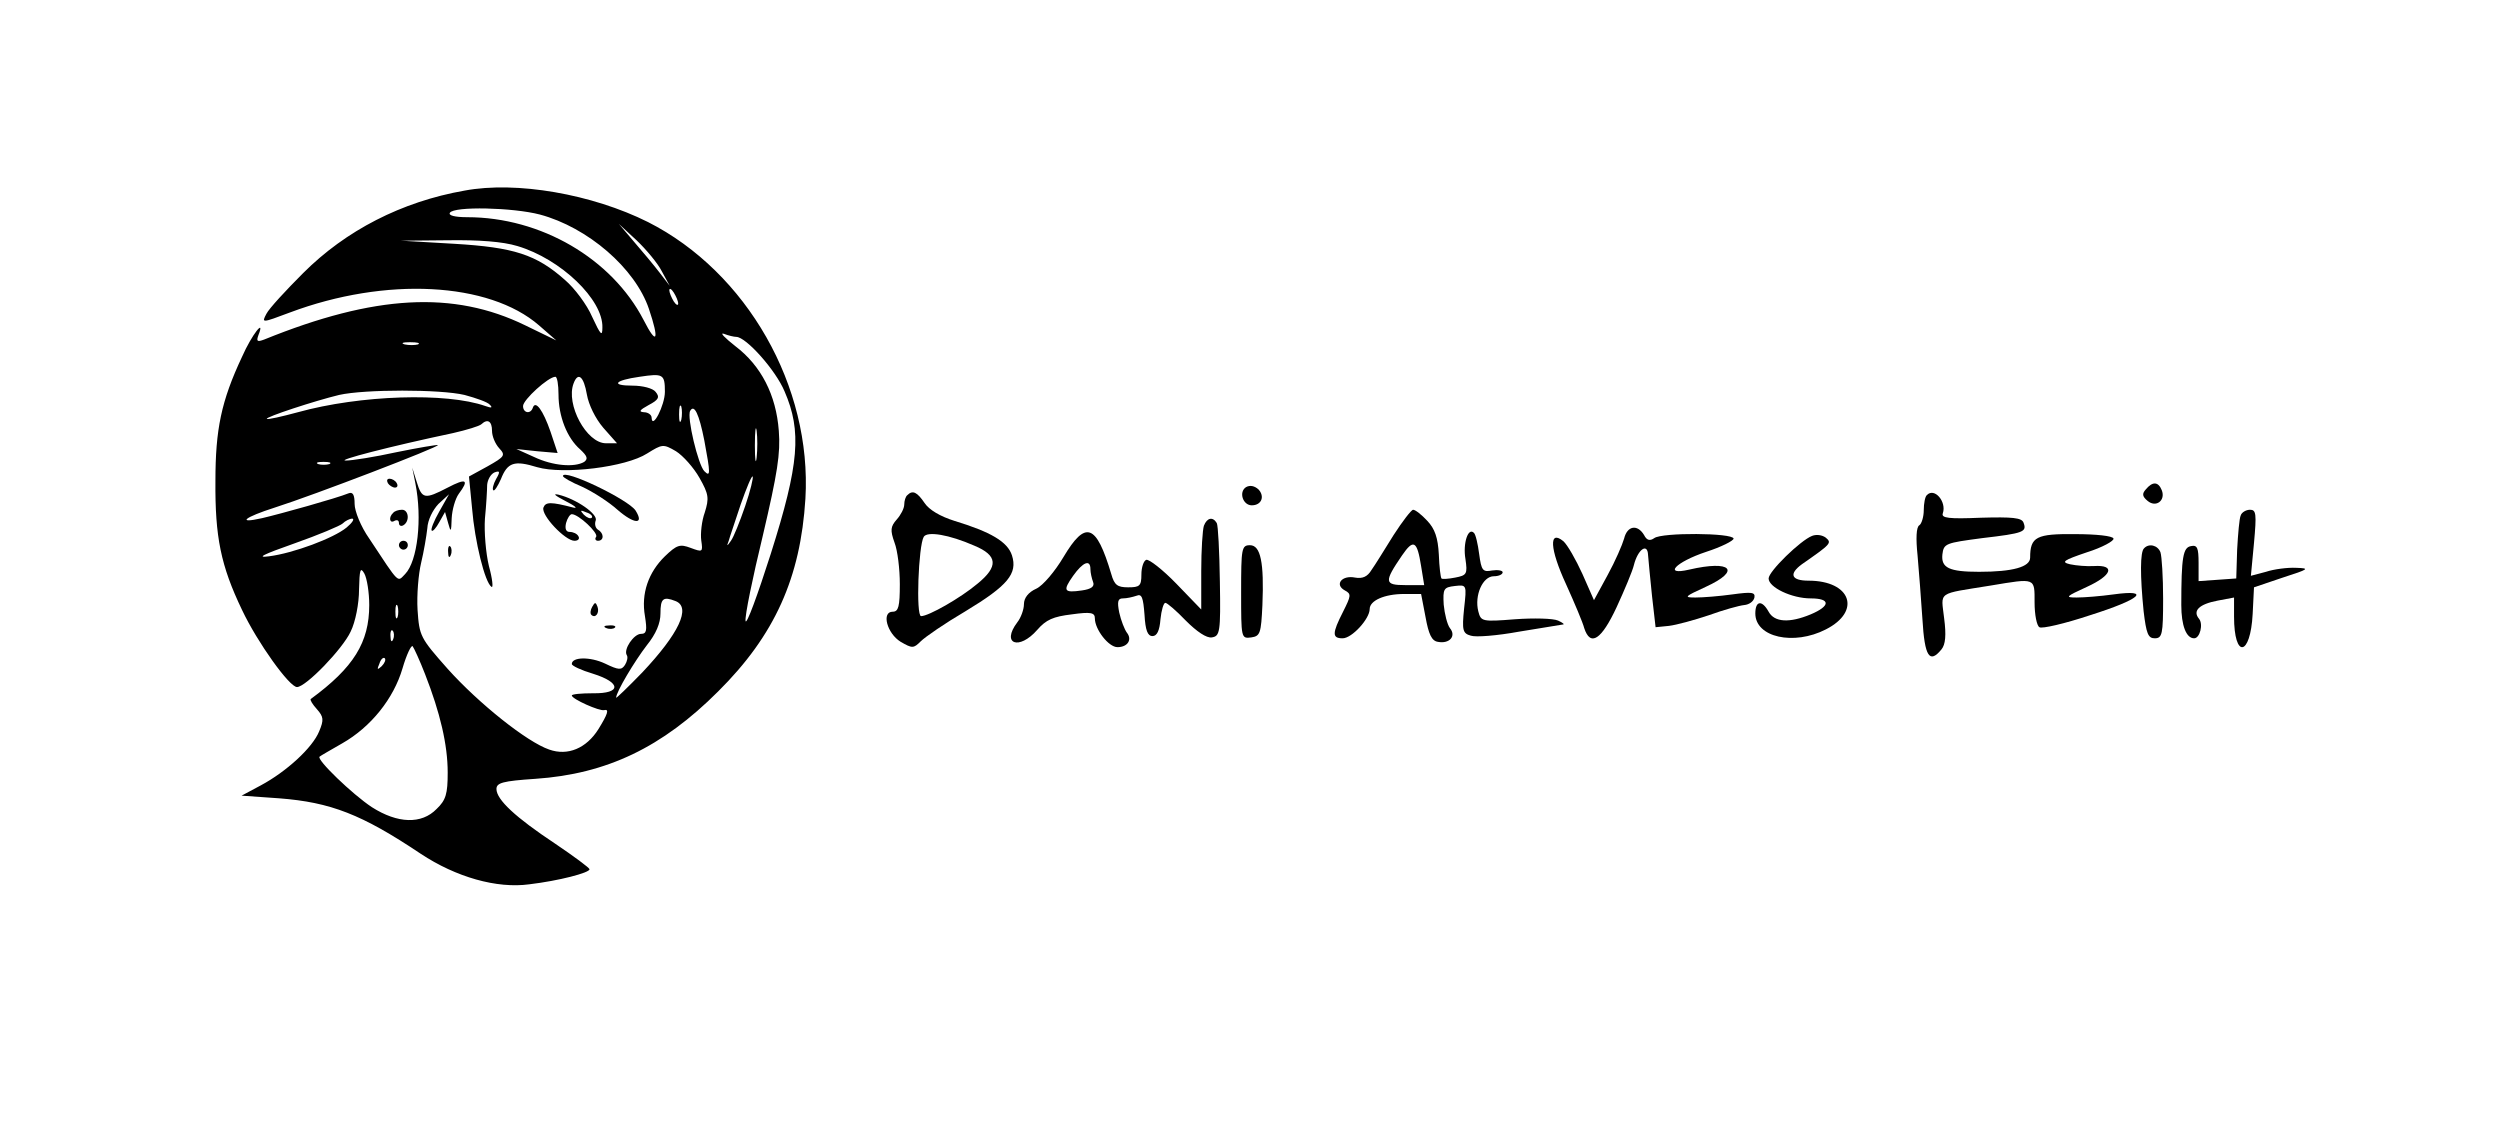 <?xml version="1.0" standalone="no"?>
<!DOCTYPE svg PUBLIC "-//W3C//DTD SVG 20010904//EN"
 "http://www.w3.org/TR/2001/REC-SVG-20010904/DTD/svg10.dtd">
<svg version="1.0" xmlns="http://www.w3.org/2000/svg"
 width="564pt" height="259pt" viewBox="0 0 564 259"
 preserveAspectRatio="xMidYMid meet">

<g transform="translate(0,259) scale(0.1,-0.1)"
fill="#000000" stroke="none">
<path d="M1048 2160 c-142 -25 -268 -90 -364 -186 -39 -39 -77 -80 -83 -92
-11 -21 -11 -21 53 3 216 81 449 69 562 -29 l39 -34 -70 34 c-162 79 -340 69
-589 -32 -16 -6 -18 -4 -13 10 16 40 -15 1 -37 -49 -47 -100 -60 -164 -60
-280 -1 -126 12 -191 60 -291 35 -74 107 -174 124 -174 20 0 103 86 121 125
11 22 19 64 19 95 1 45 3 52 12 36 6 -11 11 -43 11 -71 0 -84 -35 -141 -132
-212 -2 -2 4 -12 14 -23 15 -17 16 -24 5 -50 -15 -37 -74 -91 -132 -122 l-43
-23 85 -6 c116 -9 186 -36 319 -125 80 -53 172 -79 245 -69 67 8 136 26 136
34 0 3 -35 29 -78 58 -89 59 -132 99 -132 123 0 14 14 18 88 23 161 11 286 71
412 197 128 127 186 257 197 435 15 253 -132 511 -355 624 -126 63 -297 93
-414 71z m170 -54 c108 -29 215 -121 246 -213 24 -71 18 -84 -12 -25 -72 139
-232 232 -398 232 -28 0 -43 4 -39 10 9 15 142 12 203 -4z m275 -128 l18 -33
-23 30 c-13 17 -39 48 -58 70 l-34 40 40 -37 c22 -21 48 -52 57 -70z m-326 57
c98 -29 194 -121 192 -184 0 -21 -4 -17 -23 24 -12 28 -40 65 -61 83 -65 58
-116 74 -250 82 l-120 7 106 1 c69 1 123 -3 156 -13z m363 -130 c0 -5 -5 -3
-10 5 -5 8 -10 20 -10 25 0 6 5 3 10 -5 5 -8 10 -19 10 -25z m131 -75 c22 0
89 -75 109 -123 39 -90 33 -164 -31 -366 -30 -94 -55 -162 -57 -152 -2 11 16
98 39 193 33 141 40 185 36 236 -6 81 -40 147 -98 191 -24 19 -36 31 -26 28
10 -4 23 -7 28 -7z m-718 -17 c-7 -2 -21 -2 -30 0 -10 3 -4 5 12 5 17 0 24 -2
18 -5z m557 -107 c0 -30 -29 -87 -30 -58 0 6 -8 12 -17 12 -13 1 -10 5 10 16
23 12 26 18 16 30 -6 8 -29 14 -52 14 -50 0 -41 12 16 20 53 8 57 6 57 -34z
m-240 -6 c0 -49 19 -98 49 -124 16 -15 18 -21 9 -28 -22 -13 -71 -9 -113 11
l-40 18 47 -5 46 -4 -16 48 c-17 49 -34 72 -40 54 -5 -15 -22 -12 -22 4 0 14
57 66 73 66 4 0 7 -18 7 -40z m64 0 c4 -23 19 -54 37 -75 l31 -35 -25 0 c-44
0 -91 88 -73 135 10 27 23 16 30 -25z m-276 -1 c26 -7 52 -16 57 -22 7 -7 4
-8 -10 -3 -88 31 -282 25 -423 -14 -37 -10 -68 -17 -70 -15 -4 4 109 41 163
54 58 13 228 13 283 0z m489 -56 c-3 -10 -5 -4 -5 12 0 17 2 24 5 18 2 -7 2
-21 0 -30z m52 -47 c14 -75 14 -83 0 -69 -14 14 -40 123 -32 136 9 16 20 -6
32 -67z m-479 22 c0 -12 7 -29 16 -39 15 -16 13 -19 -26 -41 l-42 -23 7 -72
c6 -74 29 -168 44 -177 4 -3 2 18 -6 47 -7 29 -11 77 -9 107 3 30 5 65 5 76 1
12 8 24 16 28 13 5 14 2 4 -15 -6 -11 -9 -23 -6 -25 2 -3 10 9 17 25 15 38 30
43 82 27 59 -17 200 0 248 31 34 21 36 22 65 5 16 -10 40 -37 53 -60 21 -37
22 -46 12 -78 -7 -19 -10 -48 -8 -63 4 -27 3 -27 -24 -17 -24 9 -31 7 -58 -19
-37 -36 -54 -84 -45 -135 5 -32 4 -40 -9 -40 -16 0 -40 -35 -32 -48 3 -4 1
-14 -4 -22 -8 -12 -14 -12 -45 3 -34 16 -75 15 -75 -1 0 -4 21 -14 48 -22 64
-20 64 -45 0 -44 -27 0 -48 -2 -48 -5 0 -8 63 -36 73 -33 12 3 8 -9 -13 -43
-27 -43 -69 -61 -111 -46 -50 17 -159 104 -229 182 -62 70 -64 74 -68 133 -2
34 2 81 8 106 6 25 12 60 14 78 1 19 12 41 25 55 l24 22 -22 -39 c-12 -21 -20
-41 -17 -43 2 -3 10 6 17 19 l13 23 7 -25 c6 -22 7 -21 8 11 1 19 8 44 16 55
24 32 17 36 -25 14 -52 -27 -58 -26 -70 13 l-10 32 7 -35 c16 -80 5 -176 -23
-205 -18 -18 -11 -26 -81 80 -19 27 -33 62 -33 78 0 21 -4 28 -14 24 -27 -11
-152 -46 -195 -56 -58 -13 -40 2 29 24 88 28 372 137 368 141 -2 1 -44 -6 -93
-16 -50 -11 -101 -19 -115 -19 -23 0 100 32 242 62 31 7 60 16 64 20 14 13 24
7 24 -15z m597 -60 c-2 -18 -4 -6 -4 27 0 33 2 48 4 33 2 -15 2 -42 0 -60z
m-964 -15 c-7 -2 -19 -2 -25 0 -7 3 -2 5 12 5 14 0 19 -2 13 -5z m938 -95
c-12 -35 -26 -70 -32 -78 -9 -13 -10 -13 -5 0 2 8 15 45 27 82 13 37 25 66 27
63 2 -2 -5 -32 -17 -67z m-899 -48 c-29 -24 -120 -58 -175 -65 -30 -4 -14 4
57 29 54 19 104 40 109 45 6 6 16 11 22 11 5 -1 0 -9 -13 -20z m742 -166 c36
-14 7 -74 -75 -161 -33 -34 -59 -59 -59 -57 0 13 42 83 69 118 21 26 31 50 31
72 0 34 6 39 34 28z m-627 -36 c-3 -7 -5 -2 -5 12 0 14 2 19 5 13 2 -7 2 -19
0 -25z m-10 -50 c-3 -8 -6 -5 -6 6 -1 11 2 17 5 13 3 -3 4 -12 1 -19z m72 -79
c34 -87 51 -159 51 -222 0 -48 -4 -62 -25 -82 -34 -35 -88 -33 -146 4 -44 29
-126 108 -118 114 2 2 25 15 51 30 65 37 116 101 136 169 9 31 20 54 23 50 3
-4 16 -32 28 -63z m-98 18 c-10 -9 -11 -8 -5 6 3 10 9 15 12 12 3 -3 0 -11 -7
-18z"/>
<path d="M1270 1516 c0 -3 19 -14 43 -24 24 -11 60 -34 80 -52 38 -33 61 -34
41 -2 -16 25 -164 96 -164 78z"/>
<path d="M875 1500 c3 -5 11 -10 16 -10 6 0 7 5 4 10 -3 6 -11 10 -16 10 -6 0
-7 -4 -4 -10z"/>
<path d="M1275 1460 c22 -11 30 -18 18 -15 -50 13 -62 13 -67 0 -6 -17 49 -75
70 -75 9 0 12 5 9 10 -3 6 -12 10 -20 10 -8 0 -11 7 -8 20 3 11 9 20 13 20 15
0 60 -42 55 -51 -4 -5 -1 -9 4 -9 14 0 14 17 0 25 -6 4 -8 13 -5 21 5 14 -43
48 -84 58 -14 3 -8 -2 15 -14z m60 -38 c-3 -3 -11 0 -18 7 -9 10 -8 11 6 5 10
-3 15 -9 12 -12z"/>
<path d="M887 1433 c-11 -10 -8 -25 3 -18 6 3 10 1 10 -5 0 -6 5 -8 10 -5 15
9 12 35 -3 35 -8 0 -17 -3 -20 -7z"/>
<path d="M900 1360 c0 -5 5 -10 10 -10 6 0 10 5 10 10 0 6 -4 10 -10 10 -5 0
-10 -4 -10 -10z"/>
<path d="M1011 1344 c0 -11 3 -14 6 -6 3 7 2 16 -1 19 -3 4 -6 -2 -5 -13z"/>
<path d="M1336 1221 c-4 -7 -5 -15 -2 -18 9 -9 19 4 14 18 -4 11 -6 11 -12 0z"/>
<path d="M1368 1173 c7 -3 16 -2 19 1 4 3 -2 6 -13 5 -11 0 -14 -3 -6 -6z"/>
<path d="M2811 1491 c-17 -11 -7 -41 13 -41 22 0 30 20 15 36 -9 8 -19 10 -28
5z"/>
<path d="M4841 1486 c-9 -10 -8 -16 4 -26 19 -16 41 1 32 24 -8 20 -21 20 -36
2z"/>
<path d="M2047 1473 c-4 -3 -7 -13 -7 -21 0 -9 -8 -24 -17 -34 -14 -16 -15
-24 -5 -52 7 -18 12 -60 12 -94 0 -50 -3 -62 -16 -62 -26 0 -13 -49 18 -68 26
-15 29 -15 45 1 10 10 55 41 101 68 96 58 118 85 105 126 -10 31 -48 53 -130
78 -32 10 -57 25 -67 40 -17 25 -27 30 -39 18z m151 -114 c53 -22 55 -47 7
-86 -38 -32 -110 -73 -127 -73 -12 0 -6 159 6 179 8 13 57 5 114 -20z"/>
<path d="M4347 1473 c-4 -3 -7 -19 -7 -34 0 -15 -5 -31 -10 -34 -7 -4 -8 -30
-4 -68 3 -34 8 -99 11 -144 5 -85 16 -101 43 -68 9 11 11 32 6 70 -7 62 -18
54 105 74 102 17 99 18 99 -38 0 -28 5 -53 11 -56 5 -4 57 8 114 27 114 36
140 59 53 47 -29 -4 -66 -7 -83 -7 -27 0 -25 2 23 24 57 26 65 50 16 47 -16
-1 -40 1 -54 4 -21 5 -15 9 38 27 35 11 62 26 60 31 -1 6 -40 10 -86 10 -88 1
-102 -6 -102 -53 0 -21 -39 -32 -115 -32 -68 0 -86 9 -83 39 3 25 7 26 90 37
94 11 101 14 93 35 -4 11 -25 13 -96 11 -72 -3 -90 -1 -86 10 9 26 -19 59 -36
41z"/>
<path d="M3144 1383 c-20 -32 -42 -68 -50 -79 -9 -15 -20 -20 -37 -17 -30 6
-47 -16 -23 -29 15 -8 14 -12 -4 -48 -25 -49 -25 -60 -1 -60 21 0 61 44 61 66
0 19 33 34 78 34 l38 0 10 -52 c7 -39 14 -54 28 -56 26 -5 42 13 27 31 -6 8
-12 32 -14 53 -2 36 0 39 25 42 27 3 27 3 21 -51 -5 -49 -3 -56 15 -61 11 -4
60 0 109 9 48 8 93 15 98 16 6 0 1 4 -10 9 -11 5 -55 6 -97 3 -75 -6 -77 -5
-83 18 -9 36 10 79 35 79 11 0 20 4 20 9 0 4 -11 6 -24 4 -21 -4 -24 0 -29 37
-3 23 -8 45 -12 48 -13 13 -25 -24 -19 -59 5 -34 3 -37 -23 -42 -15 -3 -30 -4
-31 -2 -2 2 -5 26 -6 54 -2 38 -9 58 -26 76 -13 14 -27 25 -32 25 -4 0 -24
-26 -44 -57z m62 -70 l7 -43 -43 0 c-47 0 -48 7 -7 67 26 38 34 33 43 -24z"/>
<path d="M5055 1427 c-3 -6 -6 -41 -8 -77 l-2 -65 -42 -3 -43 -3 0 41 c0 34
-3 41 -17 38 -18 -3 -22 -24 -22 -133 0 -46 11 -75 29 -75 13 0 21 32 11 44
-15 18 0 33 42 41 l37 7 0 -43 c0 -96 37 -90 42 6 l3 60 65 22 c59 19 62 21
30 22 -19 1 -50 -3 -68 -9 l-34 -9 7 74 c6 66 5 75 -9 75 -9 0 -19 -6 -21 -13z"/>
<path d="M2716 1404 c-3 -9 -6 -55 -6 -102 l0 -87 -56 58 c-31 32 -62 56 -68
54 -6 -2 -11 -17 -11 -33 0 -26 -4 -29 -30 -29 -24 0 -31 5 -38 30 -34 114
-58 122 -108 38 -19 -32 -46 -64 -61 -71 -18 -8 -28 -21 -28 -35 0 -12 -7 -31
-15 -41 -37 -49 4 -64 45 -17 20 23 36 30 78 35 43 6 52 4 52 -9 0 -25 31 -65
51 -65 23 0 34 17 21 33 -5 7 -13 27 -17 45 -5 25 -3 32 8 32 9 0 22 3 31 6
12 5 15 -4 18 -43 2 -35 7 -48 18 -48 10 0 16 12 18 38 2 20 7 37 11 37 4 0
25 -18 46 -40 25 -25 47 -40 59 -38 18 3 20 11 18 126 -1 68 -4 127 -7 132 -9
15 -22 12 -29 -6z m-256 -98 c0 -8 3 -21 6 -29 4 -10 -4 -16 -25 -19 -41 -6
-44 -1 -20 33 22 31 39 38 39 15z"/>
<path d="M3664 1375 c-4 -14 -20 -51 -37 -82 l-31 -57 -26 59 c-15 33 -34 66
-43 74 -33 27 -31 -17 6 -97 19 -42 38 -87 41 -99 14 -43 39 -26 73 47 18 39
36 82 39 95 9 36 31 51 32 23 1 -13 5 -54 9 -93 l8 -70 30 3 c17 2 57 13 90
24 33 12 69 22 80 23 11 1 21 8 23 17 2 12 -6 13 -50 7 -29 -4 -66 -7 -83 -7
-27 0 -25 2 23 24 81 37 58 61 -37 39 -60 -14 -31 17 38 40 34 11 62 25 62 30
-2 13 -162 14 -179 1 -10 -7 -17 -5 -23 7 -15 25 -38 21 -45 -8z"/>
<path d="M4088 1381 c-26 -10 -98 -80 -98 -96 0 -20 52 -45 95 -45 45 0 45
-17 0 -36 -48 -20 -82 -18 -95 6 -15 27 -30 25 -30 -4 0 -54 87 -73 159 -36
81 41 57 110 -39 110 -39 0 -45 15 -15 37 66 46 68 48 54 60 -8 6 -21 8 -31 4z"/>
<path d="M2800 1254 c0 -104 0 -105 23 -102 20 3 22 9 25 73 4 96 -4 135 -28
135 -19 0 -20 -7 -20 -106z"/>
<path d="M4837 1353 c-9 -8 -9 -62 -1 -142 6 -50 10 -61 25 -61 17 0 19 9 19
89 0 49 -3 96 -6 105 -6 16 -26 21 -37 9z"/>
</g>
</svg>
